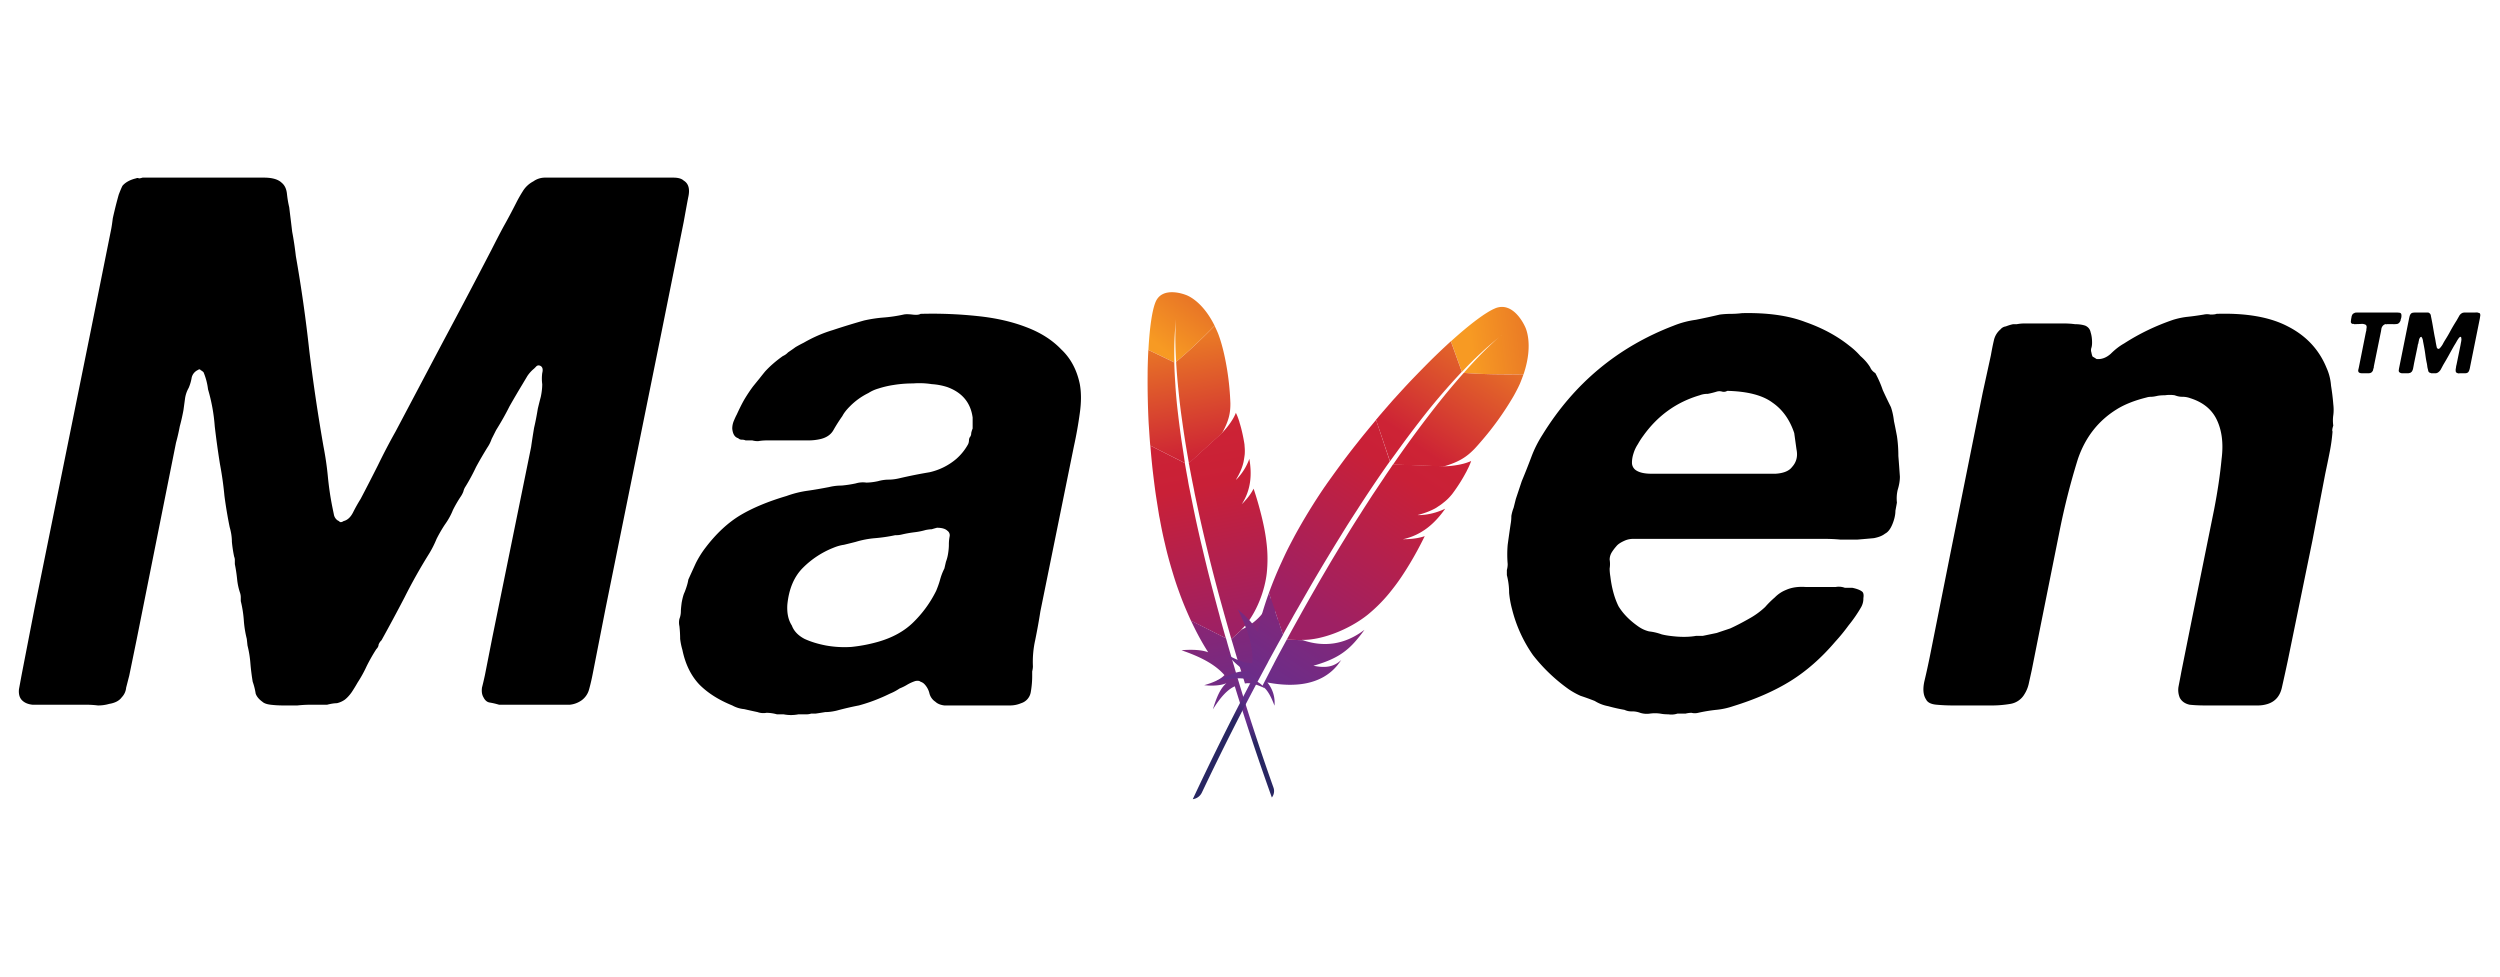 <!-- width="128" height="128" viewBox="0 0 128 128" -->
<svg width="128" height="50" viewBox="3 46 122 33" xmlns:xlink="http://www.w3.org/1999/xlink" xmlns="http://www.w3.org/2000/svg">
  <defs>
    <linearGradient id="i" gradientUnits="userSpaceOnUse" x1="-7708.797" y1="-803.36" x2="-7633.153" y2="-714.907" gradientTransform="matrix(-.008 -.042 .042 -.008 28.582 -245.087)">
      <stop offset="0" style="stop-color:#f69923;stop-opacity:1"/>
      <stop offset=".312" style="stop-color:#f79a23;stop-opacity:1"/>
      <stop offset=".838" style="stop-color:#e97826;stop-opacity:1"/>
    </linearGradient>
    <linearGradient id="n" gradientUnits="userSpaceOnUse" x1="-8268.639" y1="-813.123" x2="-7728.958" y2="-813.123" gradientTransform="matrix(-.008 -.042 .042 -.008 28.582 -245.087)">
      <stop offset=".323" style="stop-color:#9e2064;stop-opacity:1"/>
      <stop offset=".63" style="stop-color:#c92037;stop-opacity:1"/>
      <stop offset=".751" style="stop-color:#cd2335;stop-opacity:1"/>
      <stop offset="1" style="stop-color:#e97826;stop-opacity:1"/>
    </linearGradient>
    <linearGradient id="o" gradientUnits="userSpaceOnUse" x1="-8203.492" y1="-758.994" x2="-7881.895" y2="-758.994" gradientTransform="matrix(-.008 -.042 .042 -.008 28.582 -245.087)">
      <stop offset="0" style="stop-color:#282662;stop-opacity:1"/>
      <stop offset=".095" style="stop-color:#662e8d;stop-opacity:1"/>
      <stop offset=".788" style="stop-color:#9f2064;stop-opacity:1"/>
      <stop offset=".949" style="stop-color:#cd2032;stop-opacity:1"/>
    </linearGradient>
    <linearGradient id="p" gradientUnits="userSpaceOnUse" x1="-8238.328" y1="-818.152" x2="-7698.647" y2="-818.152" gradientTransform="matrix(-.008 -.042 .042 -.008 28.582 -245.087)">
      <stop offset=".323" style="stop-color:#9e2064;stop-opacity:1"/>
      <stop offset=".63" style="stop-color:#c92037;stop-opacity:1"/>
      <stop offset=".751" style="stop-color:#cd2335;stop-opacity:1"/>
      <stop offset="1" style="stop-color:#e97826;stop-opacity:1"/>
    </linearGradient>
    <linearGradient id="q" gradientUnits="userSpaceOnUse" x1="-8198.968" y1="-810.851" x2="-7915.35" y2="-810.851" gradientTransform="matrix(-.008 -.042 .042 -.008 28.582 -245.087)">
      <stop offset="0" style="stop-color:#282662;stop-opacity:1"/>
      <stop offset=".095" style="stop-color:#662e8d;stop-opacity:1"/>
      <stop offset=".788" style="stop-color:#9f2064;stop-opacity:1"/>
      <stop offset=".949" style="stop-color:#cd2032;stop-opacity:1"/>
    </linearGradient>
    <linearGradient id="r" gradientUnits="userSpaceOnUse" x1="-8238.328" y1="-762.297" x2="-7698.647" y2="-762.297" gradientTransform="matrix(-.008 -.042 .042 -.008 28.582 -245.087)">
      <stop offset=".323" style="stop-color:#9e2064;stop-opacity:1"/>
      <stop offset=".63" style="stop-color:#c92037;stop-opacity:1"/>
      <stop offset=".751" style="stop-color:#cd2335;stop-opacity:1"/>
      <stop offset="1" style="stop-color:#e97826;stop-opacity:1"/>
    </linearGradient>
    <linearGradient id="s" gradientUnits="userSpaceOnUse" x1="-8271.806" y1="-765.071" x2="-7732.125" y2="-765.071" gradientTransform="matrix(-.008 -.042 .042 -.008 28.582 -245.087)">
      <stop offset=".323" style="stop-color:#9e2064;stop-opacity:1"/>
      <stop offset=".63" style="stop-color:#c92037;stop-opacity:1"/>
      <stop offset=".751" style="stop-color:#cd2335;stop-opacity:1"/>
      <stop offset="1" style="stop-color:#e97826;stop-opacity:1"/>
    </linearGradient>
    <linearGradient id="v" gradientUnits="userSpaceOnUse" x1="-8238.328" y1="-745.685" x2="-7698.647" y2="-745.685" gradientTransform="matrix(-.008 -.042 .042 -.008 28.582 -245.087)">
      <stop offset=".323" style="stop-color:#9e2064;stop-opacity:1"/>
      <stop offset=".63" style="stop-color:#c92037;stop-opacity:1"/>
      <stop offset=".751" style="stop-color:#cd2335;stop-opacity:1"/>
      <stop offset="1" style="stop-color:#e97826;stop-opacity:1"/>
    </linearGradient>
    <linearGradient id="y" gradientUnits="userSpaceOnUse" x1="-8238.328" y1="-747.586" x2="-7698.647" y2="-747.586" gradientTransform="matrix(-.008 -.042 .042 -.008 28.582 -245.087)">
      <stop offset=".323" style="stop-color:#9e2064;stop-opacity:1"/>
      <stop offset=".63" style="stop-color:#c92037;stop-opacity:1"/>
      <stop offset=".751" style="stop-color:#cd2335;stop-opacity:1"/>
      <stop offset="1" style="stop-color:#e97826;stop-opacity:1"/>
    </linearGradient>
    <linearGradient id="z" gradientUnits="userSpaceOnUse" x1="-7708.797" y1="-803.36" x2="-7633.153" y2="-714.907" gradientTransform="matrix(.027 -.04 .041 .027 313.586 -205.069)">
      <stop offset="0" style="stop-color:#f69923;stop-opacity:1"/>
      <stop offset=".312" style="stop-color:#f79a23;stop-opacity:1"/>
      <stop offset=".838" style="stop-color:#e97826;stop-opacity:1"/>
    </linearGradient>
    <linearGradient id="E" gradientUnits="userSpaceOnUse" x1="-8268.639" y1="-813.123" x2="-7728.958" y2="-813.123" gradientTransform="matrix(.027 -.04 .041 .027 313.586 -205.069)">
      <stop offset=".323" style="stop-color:#9e2064;stop-opacity:1"/>
      <stop offset=".63" style="stop-color:#c92037;stop-opacity:1"/>
      <stop offset=".751" style="stop-color:#cd2335;stop-opacity:1"/>
      <stop offset="1" style="stop-color:#e97826;stop-opacity:1"/>
    </linearGradient>
    <linearGradient id="F" gradientUnits="userSpaceOnUse" x1="-8203.492" y1="-758.994" x2="-7881.895" y2="-758.994" gradientTransform="matrix(.027 -.04 .041 .027 313.586 -205.069)">
      <stop offset="0" style="stop-color:#282662;stop-opacity:1"/>
      <stop offset=".095" style="stop-color:#662e8d;stop-opacity:1"/>
      <stop offset=".788" style="stop-color:#9f2064;stop-opacity:1"/>
      <stop offset=".949" style="stop-color:#cd2032;stop-opacity:1"/>
    </linearGradient>
    <linearGradient id="G" gradientUnits="userSpaceOnUse" x1="-8238.328" y1="-818.152" x2="-7698.647" y2="-818.152" gradientTransform="matrix(.027 -.04 .041 .027 313.586 -205.069)">
      <stop offset=".323" style="stop-color:#9e2064;stop-opacity:1"/>
      <stop offset=".63" style="stop-color:#c92037;stop-opacity:1"/>
      <stop offset=".751" style="stop-color:#cd2335;stop-opacity:1"/>
      <stop offset="1" style="stop-color:#e97826;stop-opacity:1"/>
    </linearGradient>
    <linearGradient id="H" gradientUnits="userSpaceOnUse" x1="-8198.968" y1="-810.851" x2="-7915.35" y2="-810.851" gradientTransform="matrix(.027 -.04 .041 .027 313.586 -205.069)">
      <stop offset="0" style="stop-color:#282662;stop-opacity:1"/>
      <stop offset=".095" style="stop-color:#662e8d;stop-opacity:1"/>
      <stop offset=".788" style="stop-color:#9f2064;stop-opacity:1"/>
      <stop offset=".949" style="stop-color:#cd2032;stop-opacity:1"/>
    </linearGradient>
    <linearGradient id="I" gradientUnits="userSpaceOnUse" x1="-8238.328" y1="-762.297" x2="-7698.647" y2="-762.297" gradientTransform="matrix(.027 -.04 .041 .027 313.586 -205.069)">
      <stop offset=".323" style="stop-color:#9e2064;stop-opacity:1"/>
      <stop offset=".63" style="stop-color:#c92037;stop-opacity:1"/>
      <stop offset=".751" style="stop-color:#cd2335;stop-opacity:1"/>
      <stop offset="1" style="stop-color:#e97826;stop-opacity:1"/>
    </linearGradient>
    <linearGradient id="J" gradientUnits="userSpaceOnUse" x1="-8271.806" y1="-765.071" x2="-7732.125" y2="-765.071" gradientTransform="matrix(.027 -.04 .041 .027 313.586 -205.069)">
      <stop offset=".323" style="stop-color:#9e2064;stop-opacity:1"/>
      <stop offset=".63" style="stop-color:#c92037;stop-opacity:1"/>
      <stop offset=".751" style="stop-color:#cd2335;stop-opacity:1"/>
      <stop offset="1" style="stop-color:#e97826;stop-opacity:1"/>
    </linearGradient>
    <linearGradient id="M" gradientUnits="userSpaceOnUse" x1="-8238.328" y1="-745.685" x2="-7698.647" y2="-745.685" gradientTransform="matrix(.027 -.04 .041 .027 313.586 -205.069)">
      <stop offset=".323" style="stop-color:#9e2064;stop-opacity:1"/>
      <stop offset=".63" style="stop-color:#c92037;stop-opacity:1"/>
      <stop offset=".751" style="stop-color:#cd2335;stop-opacity:1"/>
      <stop offset="1" style="stop-color:#e97826;stop-opacity:1"/>
    </linearGradient>
    <clipPath id="b">
      <path d="M0 0h128v180H0z"/>
    </clipPath>
    <clipPath id="c">
      <path d="M0 0h128v180H0z"/>
    </clipPath>
    <clipPath id="d">
      <path d="M0 0h128v180H0z"/>
    </clipPath>
    <clipPath id="e">
      <path d="M0 0h128v180H0z"/>
    </clipPath>
    <clipPath id="f">
      <path d="M0 0h128v180H0z"/>
    </clipPath>
    <clipPath id="g">
      <path d="M0 0h128v180H0z"/>
    </clipPath>
    <clipPath id="h">
      <path d="M0 0h128v180H0z"/>
    </clipPath>
    <mask id="k">
      <g filter="url(#a)">
        <path style="fill:#000;fill-opacity:.349;stroke:none" d="M0 0h128v180H0z"/>
      </g>
    </mask>
    <mask id="m">
      <g filter="url(#a)">
        <path style="fill:#000;fill-opacity:.349;stroke:none" d="M0 0h128v180H0z"/>
      </g>
    </mask>
    <mask id="u">
      <g filter="url(#a)">
        <path style="fill:#000;fill-opacity:.349;stroke:none" d="M0 0h128v180H0z"/>
      </g>
    </mask>
    <mask id="x">
      <g filter="url(#a)">
        <path style="fill:#000;fill-opacity:.349;stroke:none" d="M0 0h128v180H0z"/>
      </g>
    </mask>
    <mask id="B">
      <g filter="url(#a)">
        <path style="fill:#000;fill-opacity:.349;stroke:none" d="M0 0h128v180H0z"/>
      </g>
    </mask>
    <mask id="D">
      <g filter="url(#a)">
        <path style="fill:#000;fill-opacity:.349;stroke:none" d="M0 0h128v180H0z"/>
      </g>
    </mask>
    <mask id="L">
      <g filter="url(#a)">
        <path style="fill:#000;fill-opacity:.349;stroke:none" d="M0 0h128v180H0z"/>
      </g>
    </mask>
    <g id="j" clip-path="url(#b)">
      <path style="stroke:none;fill-rule:nonzero;fill:#be202e;fill-opacity:1" d="m63.79 93.09-.18.183c.03-.027.062-.062.093-.093.031-.032.063-.063.086-.09Zm0 0"/>
    </g>
    <g id="l" clip-path="url(#c)">
      <path style="stroke:none;fill-rule:nonzero;fill:#be202e;fill-opacity:1" d="M63.328 92.082c-.004.004-.004.004 0 0 .008-.008.016-.02.027-.027.04-.04.079-.078.114-.118-.043.047-.094.094-.14.145Zm0 0"/>
    </g>
    <g id="t" clip-path="url(#d)">
      <path style="stroke:none;fill-rule:nonzero;fill:#be202e;fill-opacity:1" d="m63.707 93.184-.098.093c.032-.03.059-.062.098-.093Zm0 0"/>
    </g>
    <g id="w" clip-path="url(#e)">
      <path style="stroke:none;fill-rule:nonzero;fill:#be202e;fill-opacity:1" d="M63.324 92.086c.008-.008.016-.02.031-.031-.011.007-.02.02-.03.03Zm0 0"/>
    </g>
    <g id="A" clip-path="url(#f)">
      <path style="stroke:none;fill-rule:nonzero;fill:#be202e;fill-opacity:1" d="M71.766 94.988c-.098.004-.2.004-.297.008.05 0 .105 0 .152-.004.05.004.102 0 .145-.004Zm0 0"/>
    </g>
    <g id="C" clip-path="url(#g)">
      <path style="stroke:none;fill-rule:nonzero;fill:#be202e;fill-opacity:1" d="M72.195 93.813c-.004 0-.004 0 0 0h.043c.067 0 .13 0 .188-.004-.074.004-.153 0-.23.004Zm0 0"/>
    </g>
    <g id="K" clip-path="url(#h)">
      <path style="stroke:none;fill-rule:nonzero;fill:#be202e;fill-opacity:1" d="M71.621 94.996c-.05.004-.098 0-.152.004.05-.004.097-.008.152-.004Zm0 0"/>
    </g>
    <filter id="a" filterUnits="objectBoundingBox" x="0" y="0" width="1" height="1">
      <feColorMatrix in="SourceGraphic" values="0 0 0 0 1 0 0 0 0 1 0 0 0 0 1 0 0 0 1 0"/>
    </filter>
  </defs>
  <g transform="translate(0 -30)">
    <path style="fill:url(#i);fill-rule:nonzero;stroke:none" d="M59.395 83.402c-.165.387-.293 1.227-.352 2.348l1.27.61a15.3 15.3 0 0 1 .09-2.247c.003-.05.007-.078.007-.078 0 .027-.008.05-.008.078-.027.227-.082.938-.007 2.215.527-.426 1.28-1.144 1.878-1.762-.632-1.28-1.418-1.507-1.418-1.507s-1.12-.45-1.46.343zm0 0"/>
    <path style="fill:#bd1e2e;fill-opacity:1;fill-rule:nonzero;stroke:none" d="m63.79 93.09-.18.183c.03-.027.062-.062.093-.093.031-.032.063-.063.086-.09zm0 0"/>
    <use xlink:href="#j" mask="url(#k)" width="100%" height="100%"/>
    <path style="fill:#bd1e2e;fill-opacity:1;fill-rule:nonzero;stroke:none" d="M63.328 92.082c-.004.004-.004.004 0 0 .008-.008.016-.02.027-.027.04-.04.079-.078.114-.117-.043.046-.094.093-.14.144zm0 0"/>
    <use xlink:href="#l" mask="url(#m)" width="100%" height="100%"/>
    <path style="fill:url(#n);fill-rule:nonzero;stroke:none" d="M60.645 90.082a51.359 51.359 0 0 1-.16-1.238c-.051-.422-.09-.836-.118-1.242-.004-.028-.004-.051-.004-.075-.027-.398-.05-.789-.058-1.168l-1.266-.609-.012.238c-.011.301-.023.621-.023.961a40.969 40.969 0 0 0 .05 2.371c.024.348.044.7.075 1.055v.04l1.695.855c-.058-.399-.12-.797-.18-1.188zm0 0"/>
    <path style="fill:url(#o);fill-rule:nonzero;stroke:none" d="M63.145 100.04c.093.312.187.636.289.968.003 0 .003.008.007.012a.796.796 0 0 0 .043.136c.067.223.133.418.27.871.277-.058.617.067.973.23a1.383 1.383 0 0 0-.922-.5c1.035-.687 1.718-1.573 1.62-2.628a2.583 2.583 0 0 0-.042-.29c-.016.407-.184.7-.68 1.016l-.004.004.004-.004c.469-.82.598-1.375.543-2.093a7.97 7.97 0 0 0-.066-.547c-.149 1.07-.73 1.765-1.575 2.176l-.515.468c.02.063.035.118.055.18zm0 0"/>
    <path style="fill:url(#p);fill-rule:nonzero;stroke:none" d="M62.484 98.602c-.109-.399-.214-.805-.324-1.215-.101-.39-.203-.785-.3-1.188-.098-.402-.192-.804-.29-1.21-.093-.41-.187-.825-.273-1.239-.086-.41-.168-.824-.25-1.23a8.149 8.149 0 0 1-.082-.446c-.047-.254-.094-.508-.137-.761-.004-.012-.004-.028-.008-.043l-1.683-.852a40.884 40.884 0 0 0 .117 1.23c.047.391.094.786.152 1.184.051.336.106.668.16 1.008.012.062.028.133.04.2.074.417.16.82.25 1.194.097.426.206.825.316 1.196.074.246.144.48.219.703.062.187.132.375.199.562.16.434.34.856.531 1.27l1.703.855c-.094-.308-.176-.625-.27-.945-.023-.09-.042-.18-.07-.273zm0 0"/>
    <path style="fill:url(#q);fill-rule:nonzero;stroke:none" d="M61.148 99.02c.235.5.493.98.782 1.437.011.016.02.035.03.047-.472-.188-1.304-.102-1.3-.098.863.297 1.617.66 2.094 1.211-.191.207-.543.363-.988.492.613.067.957-.043 1.082-.097-.32.27-.5.757-.66 1.28.363-.589.722-.98 1.07-1.128a125.95 125.95 0 0 0 1.808 5.426.505.505 0 0 0 .082-.477 113.83 113.83 0 0 1-1.863-5.715c-.027-.09-.05-.18-.078-.27a1.73 1.73 0 0 1-.023-.073c-.094-.325-.192-.657-.29-1-.019-.078-.042-.153-.066-.235l-1.703-.86c.008.024.012.04.023.06zm0 0"/>
    <path style="fill:url(#r);fill-rule:nonzero;stroke:none" d="M61.02 91.305c.011.054.023.105.03.164.036.168.063.336.098.508.036.187.075.375.114.57.02.101.035.2.058.3.063.298.13.606.196.923a90.058 90.058 0 0 0 .574 2.43c.101.398.207.808.32 1.23.098.37.207.757.317 1.152 0 .016.011.035.015.055.11.39.223.789.34 1.195.004.012.004.02.008.027l.515-.468c-.015.004-.023.011-.039.015.61-.57 1.13-1.718 1.25-2.75a6.545 6.545 0 0 0-.015-1.535c-.047-.41-.133-.844-.25-1.312a16.832 16.832 0 0 0-.375-1.29 2.5 2.5 0 0 1-.395.563c-.027.035-.058.066-.086.098l-.097.097c.449-.695.504-1.441.37-2.214a2.793 2.793 0 0 1-.62.996c-.012.007-.02.02-.036.027.149-.246.262-.48.333-.719.015-.05.027-.097.039-.148.015-.078.027-.156.039-.235.007-.05.015-.097.02-.152a2.27 2.27 0 0 0-.005-.363c-.004-.04-.004-.078-.008-.114a8.196 8.196 0 0 0-.16-.781 5.08 5.08 0 0 0-.07-.246 1.32 1.32 0 0 1-.023-.086c-.028-.082-.051-.156-.075-.215-.035-.093-.07-.164-.093-.214a.414.414 0 0 1-.04.101c-.105.246-.351.586-.578.824l.473-.43-.473.43-.007.012c-.02.02-.047.047-.067.07 0-.004.008-.007.008-.015l-1.617 1.472c.012.012.015.02.012.028zm0 0"/>
    <path style="fill:url(#s);fill-rule:nonzero;stroke:none" d="M60.395 86.328c.02.356.05.75.093 1.188 0 .027 0 .046.008.07.035.383.082.793.14 1.246.055.387.11.797.18 1.238.059.383.13.785.204 1.211l1.617-1.472c.336-.61.41-.989.406-1.457-.004-.125-.012-.258-.02-.395a13.16 13.16 0 0 0-.144-1.27c-.067-.41-.149-.8-.242-1.136a6.404 6.404 0 0 0-.184-.578c-.058-.145-.121-.274-.18-.403-.597.614-1.351 1.332-1.878 1.758zm0 0"/>
    <path style="fill:#bd1e2e;fill-opacity:1;fill-rule:nonzero;stroke:none" d="m63.707 93.184-.098.093c.032-.03.059-.062.098-.093zm0 0"/>
    <use xlink:href="#t" mask="url(#u)" width="100%" height="100%"/>
    <path style="fill:url(#v);fill-rule:nonzero;stroke:none" d="m63.707 93.184-.098.093c.032-.03.059-.062.098-.093zm0 0"/>
    <path style="fill:#bd1e2e;fill-opacity:1;fill-rule:nonzero;stroke:none" d="M63.324 92.086c.008-.008.016-.02.031-.031-.011.007-.02.02-.03.03zm0 0"/>
    <use xlink:href="#w" mask="url(#x)" width="100%" height="100%"/>
    <path style="fill:url(#y);fill-rule:nonzero;stroke:none" d="M63.324 92.086c.008-.008.016-.02.031-.031-.011.007-.02.02-.03.03zm0 0"/>
    <path style="fill:#000;fill-opacity:1;fill-rule:nonzero;stroke:none" d="M9.957 77.34h5.922c.41 0 .7.086.871.254.145.12.23.3.254.543.023.215.058.433.11.648.046.387.097.785.144 1.192.074.386.133.785.18 1.195a70.33 70.33 0 0 1 .656 4.621c.191 1.566.422 3.121.691 4.66.094.484.168.977.215 1.48.05.508.121 1 .219 1.485.023.117.05.238.074.36a.447.447 0 0 0 .18.288c.05.024.086.047.109.075.047.023.11.011.184-.04.191-.046.347-.19.468-.433a7.99 7.99 0 0 1 .364-.648c.293-.555.57-1.098.836-1.625.27-.555.558-1.11.87-1.665.778-1.468 1.551-2.937 2.329-4.406a378.892 378.892 0 0 0 2.36-4.48c.195-.383.386-.758.581-1.117.219-.387.422-.774.617-1.157.098-.195.207-.386.329-.578a1.31 1.31 0 0 1 .507-.469.974.974 0 0 1 .582-.183h6.246c.243 0 .41.05.508.144.242.145.317.422.219.832-.074.387-.144.782-.219 1.192l-1.09 5.418-2.722 13.437-.617 3.145c-.051.265-.11.531-.184.797a.967.967 0 0 1-.363.539 1.2 1.2 0 0 1-.582.219h-3.45a3.673 3.673 0 0 0-.472-.11c-.121-.023-.219-.11-.29-.254-.073-.12-.097-.277-.073-.469.05-.19.097-.398.144-.613l.363-1.844 1.891-9.285c.047-.336.098-.648.145-.937.074-.313.132-.625.183-.938.047-.195.094-.386.145-.578.046-.219.07-.422.07-.617a2.073 2.073 0 0 1 0-.54c.05-.194.012-.312-.11-.362-.07-.024-.132-.012-.18.035-.046.05-.085.086-.109.11a1.67 1.67 0 0 0-.328.362c-.07.122-.144.239-.214.36-.22.363-.438.734-.657 1.12-.191.384-.41.77-.652 1.157-.074.145-.145.29-.219.434a1.74 1.74 0 0 1-.219.433c-.191.313-.375.625-.543.938a9.683 9.683 0 0 1-.507.941.726.726 0 0 0-.11.25 1.144 1.144 0 0 1-.11.219 6.22 6.22 0 0 0-.401.688c-.094.238-.227.48-.399.718-.144.219-.277.45-.398.688a5.005 5.005 0 0 1-.364.722c-.437.7-.836 1.41-1.199 2.133a91.22 91.22 0 0 1-1.125 2.094.545.545 0 0 0-.144.219c0 .07-.04.144-.11.215a8.641 8.641 0 0 0-.472.832 6.154 6.154 0 0 1-.438.793 8.365 8.365 0 0 1-.289.472c-.098.14-.207.262-.328.36a1.1 1.1 0 0 1-.399.18c-.12 0-.277.023-.472.073h-.836a6.57 6.57 0 0 0-.617.036h-.692a5.07 5.07 0 0 1-.617-.036c-.191-.023-.324-.074-.398-.144-.168-.121-.278-.254-.328-.398a3.191 3.191 0 0 0-.145-.579 11.162 11.162 0 0 1-.11-.867 5.179 5.179 0 0 0-.144-.902l-.035-.324a5.164 5.164 0 0 1-.145-.907 5.604 5.604 0 0 0-.148-.937v-.18a.711.711 0 0 0-.035-.219 2.994 2.994 0 0 1-.145-.683 7.5 7.5 0 0 0-.11-.723v-.183a.41.41 0 0 0-.034-.18 6.59 6.59 0 0 1-.11-.723c0-.238-.039-.48-.109-.722-.098-.48-.184-.989-.254-1.516a16.545 16.545 0 0 0-.219-1.555 43.515 43.515 0 0 1-.254-1.84 8.552 8.552 0 0 0-.328-1.808 3.117 3.117 0 0 0-.218-.832.506.506 0 0 0-.145-.106c-.023-.05-.07-.05-.144 0a.542.542 0 0 0-.29.36 2.132 2.132 0 0 1-.148.508 1.466 1.466 0 0 0-.18.539l-.074.543a9.73 9.73 0 0 1-.18.796c-.05.262-.109.528-.183.793l-1.922 9.61-.363 1.77c-.051.19-.098.386-.149.577a.772.772 0 0 1-.215.47c-.12.167-.328.277-.617.323a1.898 1.898 0 0 1-.547.075 4.857 4.857 0 0 0-.582-.036H4.582c-.219-.023-.387-.097-.508-.218-.12-.121-.172-.301-.148-.54.05-.265.097-.53.148-.796l.617-3.18 2.723-13.437 1.016-5.059c.027-.145.05-.313.074-.504.047-.219.098-.422.144-.613a31.3 31.3 0 0 1 .145-.543c.074-.192.133-.336.184-.434.144-.168.363-.289.652-.36.074-.027.121-.027.144 0 .051 0 .11-.015.184-.038zm43.414 24.312c0 .266-.023.532-.07.797a.68.68 0 0 1-.473.54 1.373 1.373 0 0 1-.547.109h-3.195c-.195-.024-.34-.086-.438-.18a.694.694 0 0 1-.289-.398.977.977 0 0 0-.254-.47.436.436 0 0 0-.183-.109c-.047-.046-.133-.058-.254-.035a2.06 2.06 0 0 0-.398.18 2.24 2.24 0 0 1-.364.18c-.144.097-.3.183-.472.253-.145.07-.301.145-.473.215a7.94 7.94 0 0 1-1.05.364c-.364.07-.727.156-1.09.254-.196.046-.376.07-.548.07-.144.023-.3.05-.472.074h-.219a.688.688 0 0 1-.215.035h-.402a1.89 1.89 0 0 1-.727 0h-.324a1.923 1.923 0 0 0-.508-.074.836.836 0 0 1-.437-.035 31.255 31.255 0 0 1-.653-.145 1.454 1.454 0 0 1-.582-.18c-.656-.265-1.187-.601-1.597-1.011-.414-.434-.692-1-.836-1.7a3.21 3.21 0 0 1-.11-.538c0-.196-.011-.399-.035-.618a.798.798 0 0 1 0-.359 1 1 0 0 0 .07-.363c0-.07.012-.215.04-.43.046-.242.093-.41.144-.508.094-.242.156-.445.18-.613.12-.266.242-.531.363-.797.145-.289.305-.539.473-.758.531-.699 1.101-1.226 1.707-1.59.605-.359 1.355-.671 2.254-.937a5.02 5.02 0 0 1 1.015-.254c.34-.047.692-.11 1.055-.18.191-.047.398-.074.617-.074a5.81 5.81 0 0 0 .688-.105 1.2 1.2 0 0 1 .511-.04c.168 0 .364-.023.579-.07a1.93 1.93 0 0 1 .511-.074c.168 0 .348-.023.543-.07a23.163 23.163 0 0 1 1.453-.29 3.04 3.04 0 0 0 1.309-.652 2.65 2.65 0 0 0 .578-.722.499.499 0 0 0 .04-.18.34.34 0 0 1 .034-.145.298.298 0 0 0 .075-.214c.023-.098.046-.168.07-.22v-.538c-.098-.723-.508-1.219-1.235-1.485a3.07 3.07 0 0 0-.761-.144 3.899 3.899 0 0 0-.91-.035c-.313 0-.63.023-.942.074a4.72 4.72 0 0 0-.765.18 1.78 1.78 0 0 0-.473.215 3.284 3.284 0 0 0-.906.652c-.168.168-.29.324-.364.469a8.2 8.2 0 0 0-.437.687c-.121.215-.324.36-.617.434a2.6 2.6 0 0 1-.618.07h-2.031a2.55 2.55 0 0 0-.402.035.953.953 0 0 1-.29-.035h-.327a.41.41 0 0 0-.18-.035.244.244 0 0 1-.184-.074c-.168-.047-.265-.204-.289-.47a.98.98 0 0 1 .07-.359c.051-.12.098-.23.15-.324.12-.265.241-.508.362-.722.145-.243.29-.461.434-.653.098-.12.195-.242.293-.36a23.5 23.5 0 0 1 .289-.362c.242-.266.531-.516.871-.758a.729.729 0 0 0 .254-.18c.145-.098.266-.18.363-.254.121-.07.254-.144.399-.215.46-.265.933-.472 1.418-.617a36.13 36.13 0 0 1 1.527-.469c.313-.07.629-.12.941-.144a7.05 7.05 0 0 0 .985-.145c.094-.023.238-.023.433 0 .196.024.329.012.399-.035a20.76 20.76 0 0 1 2.797.11c.898.093 1.683.277 2.363.539.703.265 1.27.629 1.707 1.086.461.433.762 1 .906 1.695.075.41.075.879 0 1.41a19.79 19.79 0 0 1-.289 1.625l-1.636 8.055c-.07.46-.157.93-.254 1.41a4.87 4.87 0 0 0-.11 1.266c0 .07-.011.156-.035.253v.215zm-4.21-5.562a1.98 1.98 0 0 0 .105-.399c.027-.168.039-.312.039-.433a2.1 2.1 0 0 1 .035-.399.272.272 0 0 0-.11-.289c-.097-.093-.265-.144-.507-.144-.098.027-.184.05-.254.074-.074 0-.172.012-.293.035a3.32 3.32 0 0 1-.543.11 5.733 5.733 0 0 0-.617.109 1.157 1.157 0 0 1-.328.035 7.81 7.81 0 0 1-.981.145 4.528 4.528 0 0 0-.945.18c-.192.05-.387.097-.578.144-.172.023-.34.074-.512.144a4.376 4.376 0 0 0-1.488.977c-.434.434-.688 1.035-.762 1.805-.024.41.047.746.219 1.011.097.266.3.485.617.653.312.144.664.25 1.05.324.391.07.801.098 1.239.07a7.567 7.567 0 0 0 1.305-.25c.68-.195 1.238-.496 1.671-.906a5.65 5.65 0 0 0 1.164-1.586c.07-.172.133-.34.18-.508.051-.191.121-.387.219-.578zm46.335-2.492c0 .191-.047.41-.144.648-.098.242-.22.399-.364.469-.12.098-.3.172-.543.219-.242.023-.511.046-.8.07h-.836a8.324 8.324 0 0 0-.727-.035h-9.371a1.02 1.02 0 0 0-.398.074c-.22.094-.364.191-.438.289a2.26 2.26 0 0 0-.219.29.694.694 0 0 0-.105.358c.023.145.023.29 0 .434 0 .121.012.254.035.398.07.579.207 1.06.398 1.446.22.36.536.683.946.972.168.122.351.207.543.254.218.024.425.075.617.145.195.05.45.086.765.11.34.023.641.011.907-.036h.328l.691-.144c.215-.075.434-.145.653-.22.265-.12.57-.277.906-.468a3.83 3.83 0 0 0 .8-.578c.145-.168.305-.324.473-.469a1.58 1.58 0 0 1 .543-.363c.27-.121.582-.168.946-.145h1.488a.83.83 0 0 1 .437.04h.364c.218.046.375.105.472.18.07.046.098.155.07.323a.849.849 0 0 1-.105.434 6.765 6.765 0 0 1-.621.902 9 9 0 0 1-.652.797c-.676.793-1.403 1.43-2.18 1.914-.773.48-1.707.89-2.797 1.227a3.61 3.61 0 0 1-.836.18 7.602 7.602 0 0 0-.87.144.666.666 0 0 1-.329 0 1.25 1.25 0 0 0-.29.04h-.398a.93.93 0 0 1-.437.034c-.145 0-.277-.011-.398-.035a1.835 1.835 0 0 0-.508 0 1.052 1.052 0 0 1-.473-.039 1.094 1.094 0 0 0-.398-.07.76.76 0 0 1-.364-.074 8.166 8.166 0 0 1-.8-.18 1.881 1.881 0 0 1-.653-.254 12.2 12.2 0 0 0-.691-.25 3.717 3.717 0 0 1-.582-.324 8.315 8.315 0 0 1-1.742-1.664 6.744 6.744 0 0 1-1.02-2.239 4.749 4.749 0 0 1-.144-.797c0-.289-.036-.578-.11-.867v-.25c.027-.097.04-.195.04-.289a5.405 5.405 0 0 1 0-.941c.046-.336.093-.672.144-1.012.023-.121.035-.25.035-.394a1.98 1.98 0 0 1 .11-.399l.109-.433.289-.868c.172-.41.328-.808.472-1.191.145-.387.329-.746.547-1.086 1.547-2.504 3.68-4.273 6.39-5.309a4.506 4.506 0 0 1 1.09-.289c.364-.074.75-.156 1.165-.254a4.51 4.51 0 0 1 .543-.035c.172 0 .351-.011.547-.035 1.234-.027 2.261.117 3.086.434.824.289 1.539.672 2.144 1.156.192.145.375.312.543.504.195.168.352.348.473.543.05.12.133.215.254.289.144.266.265.539.363.828.121.266.254.543.398.832.075.219.121.445.149.688.047.214.094.457.144.722.047.313.07.637.07.973.028.34.051.676.075 1.012 0 .195-.035.41-.11.652a1.838 1.838 0 0 0-.035.613zm-5.047-2.133c.219-.238.29-.528.219-.867l-.11-.793c-.218-.653-.57-1.145-1.054-1.48-.484-.364-1.223-.555-2.215-.579a.316.316 0 0 1-.254.035.464.464 0 0 0-.254 0 3.77 3.77 0 0 1-.437.11c-.145 0-.278.023-.399.07-1.14.336-2.058 1-2.761 1.988a3.539 3.539 0 0 0-.254.395 1.736 1.736 0 0 0-.22.472c-.046.145-.07.29-.07.434a.44.44 0 0 0 .18.36c.168.12.426.18.762.18h6.066c.387-.024.657-.134.801-.325zm20.711-7.477c1.453-.047 2.617.157 3.488.614.895.457 1.524 1.132 1.887 2.023.121.266.195.555.219.867.047.29.086.59.11.903.023.19.023.375 0 .543a1.817 1.817 0 0 0 0 .503c-.048.145-.063.243-.036.29-.027.34-.074.687-.148 1.046-.07.364-.145.711-.215 1.051l-.617 3.215-1.2 5.852c-.097.457-.195.902-.293 1.335-.093.41-.324.676-.687.793a1.57 1.57 0 0 1-.512.075h-2.538c-.294 0-.548-.012-.766-.036-.22-.05-.375-.156-.473-.328a.979.979 0 0 1-.07-.539c.046-.242.097-.496.144-.758l.508-2.53 1.09-5.384c.172-.89.293-1.707.363-2.457.098-.77.012-1.418-.254-1.949-.242-.48-.664-.82-1.27-1.012a1.116 1.116 0 0 0-.402-.07c-.12 0-.242-.027-.363-.074a1.576 1.576 0 0 0-.473 0c-.168 0-.3.012-.398.035-.121.027-.219.04-.29.04a.711.711 0 0 0-.218.034c-.582.145-1.066.336-1.453.578-.895.555-1.527 1.36-1.89 2.418a34.245 34.245 0 0 0-.907 3.578l-.906 4.516-.438 2.203c-.047.219-.097.434-.144.653a1.63 1.63 0 0 1-.219.539.973.973 0 0 1-.691.468 5.336 5.336 0 0 1-.98.075H98.3c-.266 0-.531-.012-.797-.036-.266-.023-.438-.109-.508-.254-.148-.218-.172-.53-.074-.937.098-.41.18-.797.254-1.156l.98-4.914 1.598-7.95.402-1.84c.047-.265.094-.507.145-.722a.965.965 0 0 1 .324-.543.398.398 0 0 1 .258-.145c.12-.046.238-.085.36-.109h.183c.12-.023.242-.035.363-.035h1.927c.191 0 .375.012.543.035.195 0 .363.024.508.074.148.07.23.18.257.325.047.144.07.312.07.507 0 .094-.011.18-.034.25a.35.35 0 0 0 0 .22c.023.12.046.19.07.214.05.023.11.062.183.11.243.023.473-.06.692-.255.215-.214.433-.382.652-.504.75-.484 1.55-.867 2.399-1.156.242-.074.472-.12.687-.144.242-.024.512-.063.8-.11a.753.753 0 0 1 .329 0c.145 0 .242-.011.29-.035zm8.996-.028c.024.02.035.06.035.122a.409.409 0 0 1-.035.172l-.008.058a.477.477 0 0 1-.066.11.215.215 0 0 1-.094.058 1.105 1.105 0 0 1-.183.012c-.079-.004-.141-.004-.196-.004h-.109c-.023.008-.047.012-.066.004a.086.086 0 0 0-.055.008.272.272 0 0 0-.14.137.22.22 0 0 0-.028.09c-.004.03-.012.066-.016.101l-.347 1.703c-.004.024-.008.047-.008.067a.09.09 0 0 1-.016.054l-.015.059-.012.043c0 .016-.008.027-.024.039a.17.17 0 0 1-.093.078.281.281 0 0 1-.086.016h-.328c-.082 0-.137-.02-.168-.059-.016-.031-.02-.062-.016-.101.012-.04.02-.082.031-.13l.34-1.706c.008-.024.012-.047.016-.07a.103.103 0 0 0 .008-.067l.015-.102c.004-.078-.02-.125-.074-.144a.39.39 0 0 0-.195-.028c-.082.004-.156.008-.219.008-.023 0-.047 0-.074.004-.02 0-.035 0-.05-.004a.062.062 0 0 0-.052-.008.2.2 0 0 1-.043-.007c-.047-.024-.07-.063-.062-.118a1.58 1.58 0 0 1 .027-.187c.004-.027.008-.055.016-.078a.425.425 0 0 1 .035-.074.146.146 0 0 1 .059-.051l.07-.035c.015-.004.027-.004.031 0 .008 0 .02 0 .035-.008h1.942c.043 0 .082.004.12.008.04 0 .071.011.098.03zm3.864.013a.172.172 0 0 1 .015.117c-.008.043-.012.09-.023.144l-.473 2.348a.72.72 0 0 1-.035.145.309.309 0 0 1-.05.101c-.036.04-.087.059-.161.059h-.203c-.031 0-.063 0-.094.008a.19.19 0 0 1-.074-.016c-.043-.016-.07-.035-.078-.067-.008-.027-.008-.062-.008-.109l.02-.121a.24.24 0 0 1 .007-.05c.004-.024.012-.048.016-.067l.187-.918c.012-.055.02-.113.032-.172a.814.814 0 0 0 .02-.16c-.005-.024-.009-.043-.009-.055 0-.02-.004-.035-.02-.043-.003-.008-.011-.008-.023-.008a.295.295 0 0 1-.05.028 1.41 1.41 0 0 0-.13.195c-.039.074-.082.14-.125.21-.085.15-.171.302-.253.454-.082.149-.168.297-.254.441-.04.067-.078.145-.125.23a.443.443 0 0 1-.153.18.263.263 0 0 1-.101.04h-.231a.272.272 0 0 0-.066-.024.149.149 0 0 1-.05-.035.103.103 0 0 1-.028-.058c-.008-.024-.012-.047-.016-.07a.926.926 0 0 1-.031-.134c-.004-.046-.012-.093-.02-.144a4.84 4.84 0 0 1-.074-.426 7.187 7.187 0 0 0-.07-.434l-.047-.246a.393.393 0 0 0-.078-.207c-.008 0-.016 0-.023.008h-.012a.13.13 0 0 0-.05.063c-.017.023-.024.05-.032.074 0 .02-.004.039-.012.062l-.023.125c-.012.02-.016.04-.024.059-.004.016-.004.035-.004.047l-.175.84c-.012.062-.024.14-.043.23a.488.488 0 0 1-.067.188.37.37 0 0 0-.043.039.208.208 0 0 1-.035.02c-.027.011-.055.015-.09.023h-.289a.22.22 0 0 1-.144-.043c-.028-.02-.04-.051-.04-.094.008-.047.012-.094.024-.145l.48-2.386c.008-.043.02-.082.028-.121a.348.348 0 0 1 .05-.102c.024-.035.063-.055.118-.066.015-.004.023-.004.027 0 .012 0 .023 0 .039-.008h.629c.05 0 .086.012.11.039.038.027.062.074.066.137a13.028 13.028 0 0 1 .11.586c.023.132.046.27.073.41.016.07.032.148.043.222a3.805 3.805 0 0 0 .063.32.09.09 0 0 0 .058.055c.028.012.047.008.067-.011.023-.02.043-.036.05-.051a.932.932 0 0 0 .118-.168c.031-.063.066-.121.101-.18.102-.16.196-.32.282-.484.093-.168.191-.332.293-.492l.117-.207a.34.34 0 0 1 .172-.16c.035-.008.07-.016.101-.016h.524a.288.288 0 0 1 .082 0h.035c.02.012.039.02.058.023.024.004.04.016.043.028zm0 0"/>
    <path style="fill:url(#z);fill-rule:nonzero;stroke:none" d="M75.965 83.719c-.442.18-1.215.754-2.16 1.61l.535 1.495a17.974 17.974 0 0 1 1.867-1.738l.07-.059c-.02.024-.047.04-.07.059-.203.164-.812.691-1.773 1.781.761.07 1.945.086 2.918.063.515-1.532.062-2.332.062-2.332s-.543-1.25-1.45-.88zm0 0"/>
    <path style="fill:#bd1e2e;fill-opacity:1;fill-rule:nonzero;stroke:none" d="M71.766 94.988c-.098.004-.2.004-.297.008.05 0 .105 0 .152-.004a.87.87 0 0 0 .145-.004zm0 0"/>
    <use xlink:href="#A" mask="url(#B)" width="100%" height="100%"/>
    <path style="fill:#bd1e2e;fill-opacity:1;fill-rule:nonzero;stroke:none" d="M72.195 93.813c-.004 0-.004 0 0 0h.043c.067 0 .13 0 .188-.004-.074.004-.153 0-.23.004zm0 0"/>
    <use xlink:href="#C" mask="url(#D)" width="100%" height="100%"/>
    <path style="fill:url(#E);fill-rule:nonzero;stroke:none" d="M71.633 90.082c.289-.387.574-.758.86-1.125a32.004 32.004 0 0 1 1.843-2.14l-.535-1.489c-.063.059-.13.117-.2.184-.25.23-.511.48-.785.75-.304.304-.617.625-.945.965-.297.312-.601.648-.91.988-.258.297-.52.594-.781.906a.284.284 0 0 0-.032.035l.684 2.024c.27-.367.535-.735.8-1.098zm0 0"/>
    <path style="fill:url(#F);fill-rule:nonzero;stroke:none" d="M65.691 100.074c-.175.324-.359.66-.539 1.008 0 .004-.004.008-.004.012-.027.05-.054.097-.078.148-.12.23-.226.442-.472.914.265.172.441.54.597.953a1.547 1.547 0 0 0-.347-1.132c1.386.265 2.644.093 3.41-.832.066-.086.133-.172.195-.266-.336.312-.707.414-1.36.281l-.003-.004.004.004c1.031-.293 1.582-.637 2.11-1.262a7 7 0 0 0 .382-.492c-.977.746-1.996.848-3.004.508l-.789-.027a8.111 8.111 0 0 0-.102.187zm0 0"/>
    <path style="fill:url(#G);fill-rule:nonzero;stroke:none" d="M66.309 98.395c.234-.407.468-.817.71-1.235a102.953 102.953 0 0 1 1.442-2.395c.25-.41.508-.812.77-1.214a62.244 62.244 0 0 1 1.57-2.332c.008-.016.02-.028.023-.04l-.672-2.019a.466.466 0 0 1-.058.07c-.274.332-.555.668-.828 1.016-.282.352-.555.707-.825 1.074a79.26 79.26 0 0 0-.675.934c-.043.062-.086.129-.133.191a28.586 28.586 0 0 0-1.453 2.375c-.133.254-.266.5-.383.739-.098.199-.192.406-.285.609a18.93 18.93 0 0 0-.59 1.441l.687 2.036c.172-.325.36-.645.54-.973.054-.094.105-.184.16-.277zm0 0"/>
    <path style="fill:url(#H);fill-rule:nonzero;stroke:none" d="M64.898 97.676c-.21.586-.386 1.176-.52 1.773 0 .02-.01.043-.01.063-.231-.524-.97-1.11-.966-1.106.453.918.774 1.809.715 2.625-.316.02-.726-.133-1.187-.383.441.54.8.727.945.782-.469-.04-1.004.21-1.55.507.76-.187 1.362-.218 1.76-.062a138.794 138.794 0 0 0-2.878 5.797.57.57 0 0 0 .445-.324 136.99 136.99 0 0 1 3.07-6.07l.15-.278c.01-.027.026-.05.038-.078.184-.332.371-.68.567-1.031l.136-.243v-.003l-.687-2.036a.476.476 0 0 0-.028.067zm0 0"/>
    <path style="fill:url(#I);fill-rule:nonzero;stroke:none" d="M70.96 91.363c-.038.055-.07.106-.105.157-.109.16-.222.32-.328.488-.12.176-.242.36-.367.547l-.191.285c-.188.293-.383.59-.578.902-.246.38-.493.774-.743 1.188-.242.39-.488.8-.738 1.218-.234.403-.48.813-.722 1.243-.22.379-.442.773-.668 1.175-.012.02-.02.043-.032.059-.222.398-.453.812-.68 1.234-.007.008-.015.02-.015.028l.789.027c-.012-.008-.027-.008-.047-.016.95.02 2.285-.492 3.207-1.226a7.55 7.55 0 0 0 1.211-1.25c.293-.367.57-.785.852-1.254.242-.402.484-.848.722-1.332-.23.078-.488.125-.765.14-.051.004-.098.008-.149.008-.05.004-.097.004-.152.004.918-.203 1.555-.761 2.066-1.492-.25.121-.648.27-1.109.305-.059.008-.125.008-.188.008-.015-.004-.03 0-.046-.004.316-.082.59-.184.84-.317.05-.027.101-.058.148-.094a2.18 2.18 0 0 0 .219-.152c.046-.039.09-.07.136-.11.102-.085.2-.183.29-.292a.936.936 0 0 0 .081-.102c.04-.054.075-.101.11-.152a7.868 7.868 0 0 0 .527-.852c.016-.03.035-.058.047-.09.043-.09.086-.164.113-.234.047-.101.078-.183.098-.246a.432.432 0 0 1-.113.05c-.282.118-.75.196-1.121.212l.722.027-.722-.027c-.008 0-.012-.004-.016 0-.035 0-.074 0-.113.004.004-.004.015 0 .02-.008l-2.477-.09c0 .02-.008.027-.012.031zm0 0"/>
    <path style="fill:url(#J);fill-rule:nonzero;stroke:none" d="M74.434 86.867c-.266.297-.559.64-.88 1.028-.015.02-.034.039-.046.058-.278.34-.567.707-.88 1.117a57.702 57.702 0 0 0-1.648 2.273l2.477.09c.758-.222 1.117-.468 1.488-.847.102-.106.2-.219.301-.336a14.557 14.557 0 0 0 1.613-2.242c.125-.223.23-.426.313-.61.066-.164.125-.316.176-.464-.97.02-2.153.003-2.914-.067zm0 0"/>
    <path style="fill:#bd1e2e;fill-opacity:1;fill-rule:nonzero;stroke:none" d="M71.621 94.996c-.05.004-.098 0-.152.004.05-.004.097-.008.152-.004zm0 0"/>
    <use xlink:href="#K" mask="url(#L)" width="100%" height="100%"/>
    <path style="fill:url(#M);fill-rule:nonzero;stroke:none" d="M71.621 94.996c-.05.004-.098 0-.152.004.05-.004.097-.008.152-.004zm0 0"/>
  </g>
</svg>
